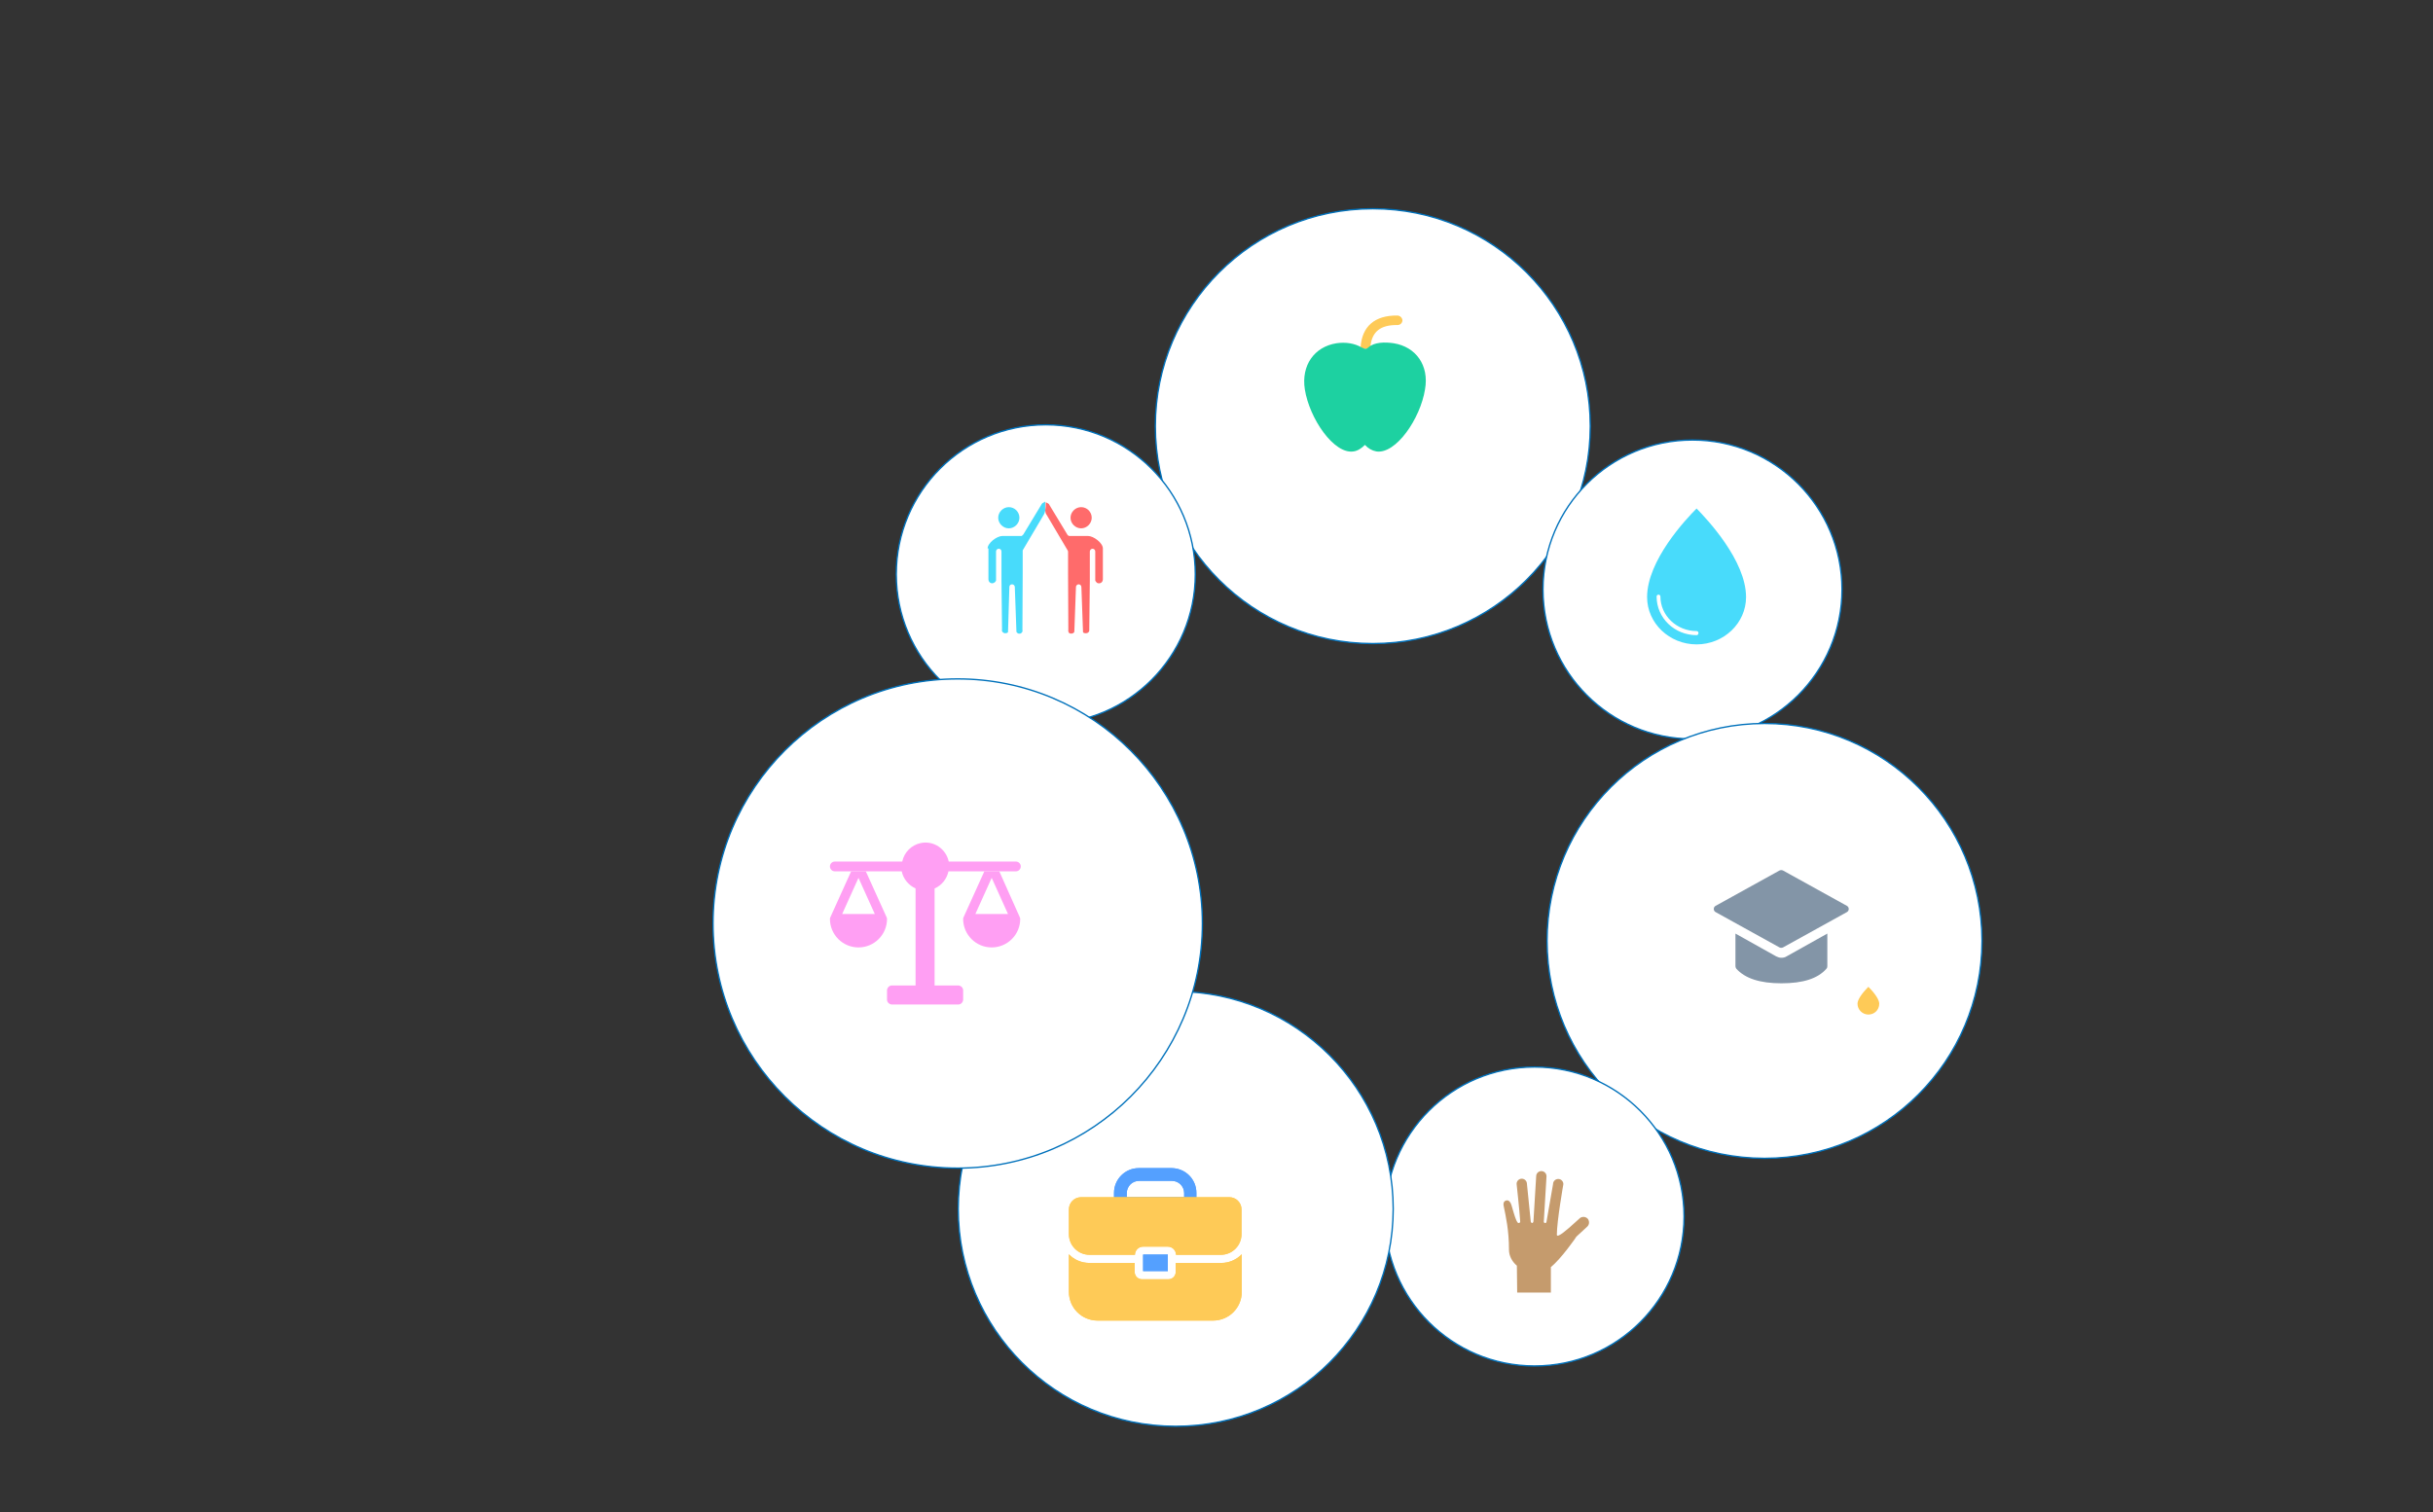 <?xml version="1.0" encoding="utf-8"?>
<!-- Generator: Adobe Illustrator 24.2.3, SVG Export Plug-In . SVG Version: 6.00 Build 0)  -->
<svg version="1.1" id="Layer_1" xmlns="http://www.w3.org/2000/svg" xmlns:xlink="http://www.w3.org/1999/xlink" x="0px" y="0px"
	 viewBox="0 0 895 556.4" style="enable-background:new 0 0 895 556.4;" xml:space="preserve">
<rect x="0" y="0" width="895" height="556.4" fill="#333333" stroke="none"/>
<style type="text/css">
	.st0{fill:#FFFFFF;stroke:#0071BB;stroke-width:0.5;stroke-miterlimit:10;}
	.st1{fill:#FECA57;}
	.st2{fill:#1DD1A1;}
	.st3{fill:#48DBFB;}
	.st4{fill:#8395A7;}
	.st5{clip-path:url(#SVGID_4_);}
	.st6{fill:#C59B6D;}
	.st7{fill:#54A0FF;}
	.st8{clip-path:url(#SVGID_6_);fill:#54A0FF;}
	.st9{clip-path:url(#SVGID_8_);fill:#FECA57;}
	.st10{fill:#FF6B6B;}
	.st11{fill:none;}
	.st12{fill:#FF9FF3;}
</style>
<g>
	<g>
		<circle class="st0" cx="505" cy="156.8" r="80"/>
		<g>
			<path class="st1" d="M514,116.1c-8.3-0.1-13,4-13.5,11.7v0.6h0.7c0,0,0,0,0.1,0s0.1,0,0.3,0c0.3,0,0.6,0,0.8,0c0.3,0,0.6,0,0.8,0
				c0.2,0,0.2,0,0.3,0c0.1,0,0.1,0,0.1,0c0.1,0.1,0.1,0.1,0.5-0.7c0.5-5.6,3.6-8.2,10-8.1c1,0,1.8-0.8,1.8-1.8
				C515.8,116.9,515,116.1,514,116.1z"/>
			<path class="st2" d="M512.7,126.3c-3.3-0.5-7.2-0.4-9.3,1.5c-0.6,0.6-1.1,0.8-2.4,0.1c-2.7-1.6-6-2.1-9.4-1.6
				c-8.1,1.3-13,8.1-11.6,17c1.7,10.7,10.7,23.9,17.9,22.8c1.5-0.2,2.9-1.1,4.2-2.4c1.2,1.3,2.6,2.1,4.2,2.4
				c7.2,1.1,16.2-12.1,17.9-22.8C525.8,134.4,520.8,127.6,512.7,126.3z"/>
		</g>
	</g>
	<g>
		<circle class="st0" cx="622.6" cy="216.9" r="55"/>
		<g>
			<path class="st3" d="M624.1,187.1c-3.9,3.9-18.2,19.1-18.2,32.6c0,9.6,8.2,17.4,18.2,17.4s18.2-7.8,18.2-17.4
				C642.3,206.2,627.9,191,624.1,187.1z M624.1,233.7c-8.1,0-14.7-6.3-14.7-14.2c0-0.4,0.3-0.7,0.7-0.7s0.7,0.3,0.7,0.7
				c0,7,6,12.7,13.3,12.7c0.4,0,0.7,0.3,0.7,0.7C624.8,233.4,624.5,233.7,624.1,233.7z"/>
		</g>
	</g>
	<g>
		<path class="st1" d="M688.7,360.7c-0.1-0.1-0.3-0.3-0.4-0.4l-0.9-0.8l-0.9,0.8c-0.1,0.1-0.3,0.3-0.4,0.4v-24.3
			c0-0.7,0.6-1.3,1.3-1.3c0.7,0,1.3,0.6,1.3,1.3L688.7,360.7L688.7,360.7z"/>
		<circle class="st0" cx="649.1" cy="346.2" r="80"/>
		<path class="st4" d="M679.4,333.3l-23.5-13c-0.4-0.2-0.9-0.2-1.3,0l-23.5,13c-0.9,0.5-0.9,1.8,0,2.3l23.5,13
			c0.4,0.2,0.9,0.2,1.3,0l23.5-13C680.3,335.1,680.3,333.8,679.4,333.3z"/>
		<path class="st4" d="M655.3,352.4c-0.7,0-1.3-0.2-1.9-0.5l-15-8.4v12c0,0.3,0.1,0.6,0.3,0.9c3.2,3.6,8.7,5.4,16.6,5.4
			c7.9,0,13.4-1.7,16.6-5.4c0.2-0.2,0.3-0.5,0.3-0.9v-12l-15,8.4C656.6,352.3,655.9,352.4,655.3,352.4z"/>
		<path class="st1" d="M683.3,369.3c0-1.3,1.3-3.5,4-6.2c2.7,2.7,4,4.9,4,6.2c0,2.3-1.8,4-4,4C685.2,373.3,683.3,371.6,683.3,369.3
			L683.3,369.3z"/>
	</g>
	<g>
		<circle class="st0" cx="564.5" cy="447.6" r="55"/>
		<g>
			<g>
				<defs>
					<rect id="SVGID_2_" x="548.4" y="428.6" width="37.2" height="47"/>
				</defs>
				<clipPath id="SVGID_4_">
					<use xlink:href="#SVGID_2_"  style="overflow:visible;"/>
				</clipPath>
				<g class="st5">
					<g>
						<path class="st6" d="M558.2,483.7h12.3v-17.5c3.7-2.9,9.4-11.1,9.4-11.2l3.8-3.5c0.9-0.7,1.1-1.9,0.5-2.9
							c-0.7-0.9-1.9-1.1-2.9-0.5l-3.9,3.5c-0.2,0.1-4.7,4.3-4.7,2.7c0-5,2.4-18.6,2.4-18.6c0-1-0.8-1.9-1.9-1.9
							c-1,0-1.9,0.8-1.9,1.9l-2.4,13.8c0,0.3-0.2,0.5-0.5,0.5s-0.5-0.2-0.5-0.5l1-16.7c0-1-0.8-1.9-1.9-1.9c-1,0-1.9,0.8-1.9,1.9
							l-1,16.5c0,0.3-0.2,0.7-0.5,0.7s-0.5-0.4-0.5-0.6l-1.4-13.8c0-1-0.8-1.9-1.9-1.9c-1,0-1.9,0.8-1.9,1.9c0,0,1.1,10.1,1.3,13.5
							c0,0.4,0.2,0.8-0.5,0.9c-0.4,0.1-0.7-0.6-0.9-1c-0.6-1.3-1.3-4-1.8-5.6c-0.2-0.8-0.9-2-1.9-1.7c-1.2,0.3-1.1,1.5-0.9,2.3
							c0.7,3.4,1.9,8.6,1.9,15.9c0,2,1,4.2,2.9,5.8L558.2,483.7z"/>
					</g>
				</g>
			</g>
		</g>
	</g>
	<g>
		<circle class="st0" cx="432.5" cy="444.8" r="80"/>
		<g>
			<g>
				<g>
					<path id="SVGID_1_" class="st7" d="M435.6,440.5V439c0-2.5-2-4.5-4.5-4.5H419c-2.5,0-4.5,2-4.5,4.5v1.5H435.6L435.6,440.5z
						 M440.1,438.9v6.1h-30.3v-6.1c0-5,4.1-9.1,9.1-9.1h12.2C436.1,429.9,440.1,433.9,440.1,438.9L440.1,438.9z M420.5,467.7v-6.1
						h9.1v6.1H420.5L420.5,467.7z"/>
				</g>
				<g>
					<defs>
						<path id="SVGID_5_" d="M435.6,440.5V439c0-2.5-2-4.5-4.5-4.5H419c-2.5,0-4.5,2-4.5,4.5v1.5H435.6L435.6,440.5z M440.1,438.9
							v6.1h-30.3v-6.1c0-5,4.1-9.1,9.1-9.1h12.2C436.1,429.9,440.1,433.9,440.1,438.9L440.1,438.9z M420.5,467.7v-6.1h9.1v6.1H420.5
							L420.5,467.7z"/>
					</defs>
					<clipPath id="SVGID_6_">
						<use xlink:href="#SVGID_5_"  style="overflow:visible;"/>
					</clipPath>
					<rect x="394.7" y="414.7" class="st8" width="60.6" height="68.1"/>
				</g>
			</g>
			<g>
				<g>
					<path id="SVGID_3_" class="st1" d="M417.4,464.7v3.3c0,1.5,1.2,2.7,2.7,2.7h9.7c1.5,0,2.7-1.2,2.7-2.7v-3.3h16.7
						c3,0,5.6-1.2,7.6-3.2v13.8c0,5.9-4.7,10.6-10.6,10.6h-42.4c-5.9,0-10.6-4.7-10.6-10.6v-13.8c1.9,2,4.6,3.2,7.6,3.2H417.4
						L417.4,464.7z M432.6,461.7c0-1.7-1.4-3-3-3h-9.1c-1.7,0-3,1.4-3,3h-16.7c-4.2,0-7.6-3.4-7.6-7.6V445c0-2.5,2-4.5,4.5-4.5h54.5
						c2.5,0,4.5,2,4.5,4.5v9.1c0,4.2-3.4,7.6-7.6,7.6H432.6L432.6,461.7z"/>
				</g>
				<g>
					<defs>
						<path id="SVGID_7_" d="M417.4,464.7v3.3c0,1.5,1.2,2.7,2.7,2.7h9.7c1.5,0,2.7-1.2,2.7-2.7v-3.3h16.7c3,0,5.6-1.2,7.6-3.2v13.8
							c0,5.9-4.7,10.6-10.6,10.6h-42.4c-5.9,0-10.6-4.7-10.6-10.6v-13.8c1.9,2,4.6,3.2,7.6,3.2H417.4L417.4,464.7z M432.6,461.7
							c0-1.7-1.4-3-3-3h-9.1c-1.7,0-3,1.4-3,3h-16.7c-4.2,0-7.6-3.4-7.6-7.6V445c0-2.5,2-4.5,4.5-4.5h54.5c2.5,0,4.5,2,4.5,4.5v9.1
							c0,4.2-3.4,7.6-7.6,7.6H432.6L432.6,461.7z"/>
					</defs>
					<clipPath id="SVGID_8_">
						<use xlink:href="#SVGID_7_"  style="overflow:visible;"/>
					</clipPath>
					<polyline class="st9" points="378.1,501 378.1,425.3 471.9,425.3 471.9,501 					"/>
				</g>
			</g>
		</g>
	</g>
	<g>
		<circle class="st0" cx="384.7" cy="211.3" r="55"/>
		<g>
			<g>
				<g id="XMLID_10_">
					<g>
						<path class="st10" d="M397.7,186.6c2.2,0,3.9,1.8,3.9,3.9c0,2.1-1.8,3.9-3.9,3.9s-3.9-1.8-3.9-3.9S395.6,186.6,397.7,186.6z"
							/>
						<path class="st10" d="M398.4,232.6l-0.6-16.6c0-0.6-0.5-1-1-1s-1,0.4-1,1l-0.6,16.5c-0.1,0.2-0.3,0.4-0.5,0.5
							c-0.3,0.1-0.7,0.2-0.9,0.1h-0.1c-0.3-0.1-0.5-0.2-0.6-0.5c-0.1-0.2-0.2-0.5-0.1-0.8c0-0.1,0-0.2,0-0.3l-0.1-20.8v-7.6l0,0l0,0
							l0,0c0-0.1,0-0.1,0-0.2l0,0c0-0.1,0-0.1-0.1-0.2l0,0v-0.1c-0.3-0.5-7.2-12.2-7.8-13.2c-0.3-0.4-0.4-0.7-0.5-1.5
							c0.1-0.7,0.2-1.7,0.2-3.1c0.3,0.1,0.7,0.4,1.1,0.6l6.9,11.4l0,0c0,0,0,0.1,0.1,0.1c0,0,0,0,0.1,0.1c0,0,0,0,0.1,0.1h0.1
							c0,0,0.1,0,0.1,0.1c0,0,0,0,0.1,0h0.1h0.1h0.1h0.1l0,0h6.5c2.1,0,5.5,2.6,5.5,4.6v11.4c0,0.7-0.5,1.3-1.1,1.4
							c-0.5,0.1-1,0-1.3-0.4c-0.2-0.2-0.3-0.4-0.4-0.6v-3v-7.7c0-0.6-0.5-1-1-1s-1,0.5-1,1v7.7v3.2l-0.2,17.5c0,0.1,0,0.2,0,0.3
							c0.1,0.6-0.2,1.1-0.7,1.3c-0.2,0-0.3,0.1-0.5,0.1C399,233,398.5,232.9,398.4,232.6z"/>
						<path class="st3" d="M384.6,184.6L384.6,184.6c0,0.1,0,0.1,0,0.1l-0.1-0.1C384.5,184.6,384.5,184.6,384.6,184.6z"/>
						<path class="st3" d="M384.4,184.6c0,0,0.1,0,0.1,0.1c0,1.4,0,2.4-0.2,3.1c-0.1-0.6-0.1-1.5-0.1-3.1
							C384.3,184.7,384.4,184.6,384.4,184.6z"/>
						<path class="st10" d="M384.4,184.6c0,0-0.1,0-0.1,0.1v-0.1l0,0C384.3,184.6,384.4,184.6,384.4,184.6z"/>
						<path class="st3" d="M371.1,186.6c2.2,0,3.9,1.8,3.9,3.9c0,2.1-1.8,3.9-3.9,3.9s-3.9-1.8-3.9-3.9S369,186.6,371.1,186.6z"/>
						<path class="st3" d="M363.3,201.8c0-2,3.4-4.6,5.5-4.6h6.6l0,0h0.1c0,0,0,0,0.1,0h0.1c0,0,0,0,0.1,0s0.1,0,0.1-0.1
							c0,0,0,0,0.1,0c0,0,0-0.1,0.1-0.1c0,0,0.1,0,0.1-0.1s0-0.1,0.1-0.1l0.1-0.1l0,0l6.9-11.4c0.3-0.3,0.8-0.5,1.1-0.6
							c0,1.5,0,2.5,0.1,3.1c-0.1,0.6-0.3,1.1-0.5,1.5c-0.6,1-7.5,12.7-7.8,13.2v0.1l0,0c0,0.1,0,0.1,0,0.2l0,0c0,0.1,0,0.1,0,0.2
							l0,0l0,0c0,0,0,0,0,0.1v7.6l-0.1,20.8c0,0.1,0,0.2,0,0.3c0.1,0.3,0,0.6-0.1,0.8s-0.4,0.4-0.6,0.5c-0.3,0.1-0.7,0.1-1-0.1
							c-0.2-0.1-0.4-0.3-0.5-0.5l-0.6-16.5c0-0.6-0.5-1-1-1c-0.6,0-1,0.4-1,1l-0.5,16.6c-0.2,0.3-0.6,0.4-1,0.4
							c-0.2,0-0.3,0-0.5-0.1c-0.5-0.2-0.9-0.7-0.7-1.3c0-0.1,0-0.2,0-0.3l-0.2-17.5v-3.2v-7.7c0-0.6-0.5-1-1-1c-0.6,0-1,0.5-1,1v7.7
							v3c-0.1,0.2-0.2,0.4-0.4,0.6c-0.4,0.3-0.8,0.5-1.3,0.4c-0.6-0.1-1.1-0.7-1.1-1.4v-11.4H363.3z"/>
					</g>
				</g>
			</g>
		</g>
	</g>
	<g>
		<circle class="st0" cx="352.3" cy="339.8" r="90"/>
		<g>
			<polygon class="st11" points="358.8,336.3 370.9,336.3 364.9,323.1 			"/>
			<polygon class="st11" points="309.8,336.3 321.9,336.3 315.9,323.1 			"/>
			<path class="st12" d="M367.6,320.6h-5.5l-7.6,16.8c-0.1,0.2-0.2,0.5-0.2,0.7c0,5.8,4.7,10.5,10.5,10.5s10.5-4.7,10.5-10.5
				c0-0.2-0.1-0.5-0.2-0.7L367.6,320.6z M358.8,336.3l6-13.3l6,13.3H358.8z"/>
			<path class="st12" d="M372.7,320.6h1c1,0,1.8-0.8,1.8-1.8s-0.8-1.8-1.8-1.8H349c-1-4.7-5.6-7.8-10.3-6.8
				c-3.4,0.7-6.1,3.4-6.8,6.8h-24.8c-1,0-1.8,0.8-1.8,1.8s0.8,1.8,1.8,1.8h6l0,0h5.4l0,0h13.2c0.6,2.8,2.5,5.1,5.1,6.3v35.7h-8.7
				c-1,0-1.7,0.8-1.8,1.7l0,0v3.5c0,1,0.8,1.7,1.7,1.8l0,0h24.5c1,0,1.7-0.8,1.8-1.7l0,0v-3.5c0-1-0.8-1.7-1.7-1.8l0,0h-8.8v-35.7
				c2.6-1.1,4.5-3.5,5.1-6.3h9.7h3.5h5.4H372.7z"/>
			<path class="st12" d="M305.5,337.4c-0.1,0.2-0.2,0.5-0.2,0.7c0,5.8,4.7,10.5,10.5,10.5s10.5-4.7,10.5-10.5c0-0.2-0.1-0.5-0.2-0.7
				l-7.6-16.8h-5.4L305.5,337.4z M309.8,336.3l6-13.3l6,13.3H309.8z"/>
		</g>
	</g>
</g>
</svg>
